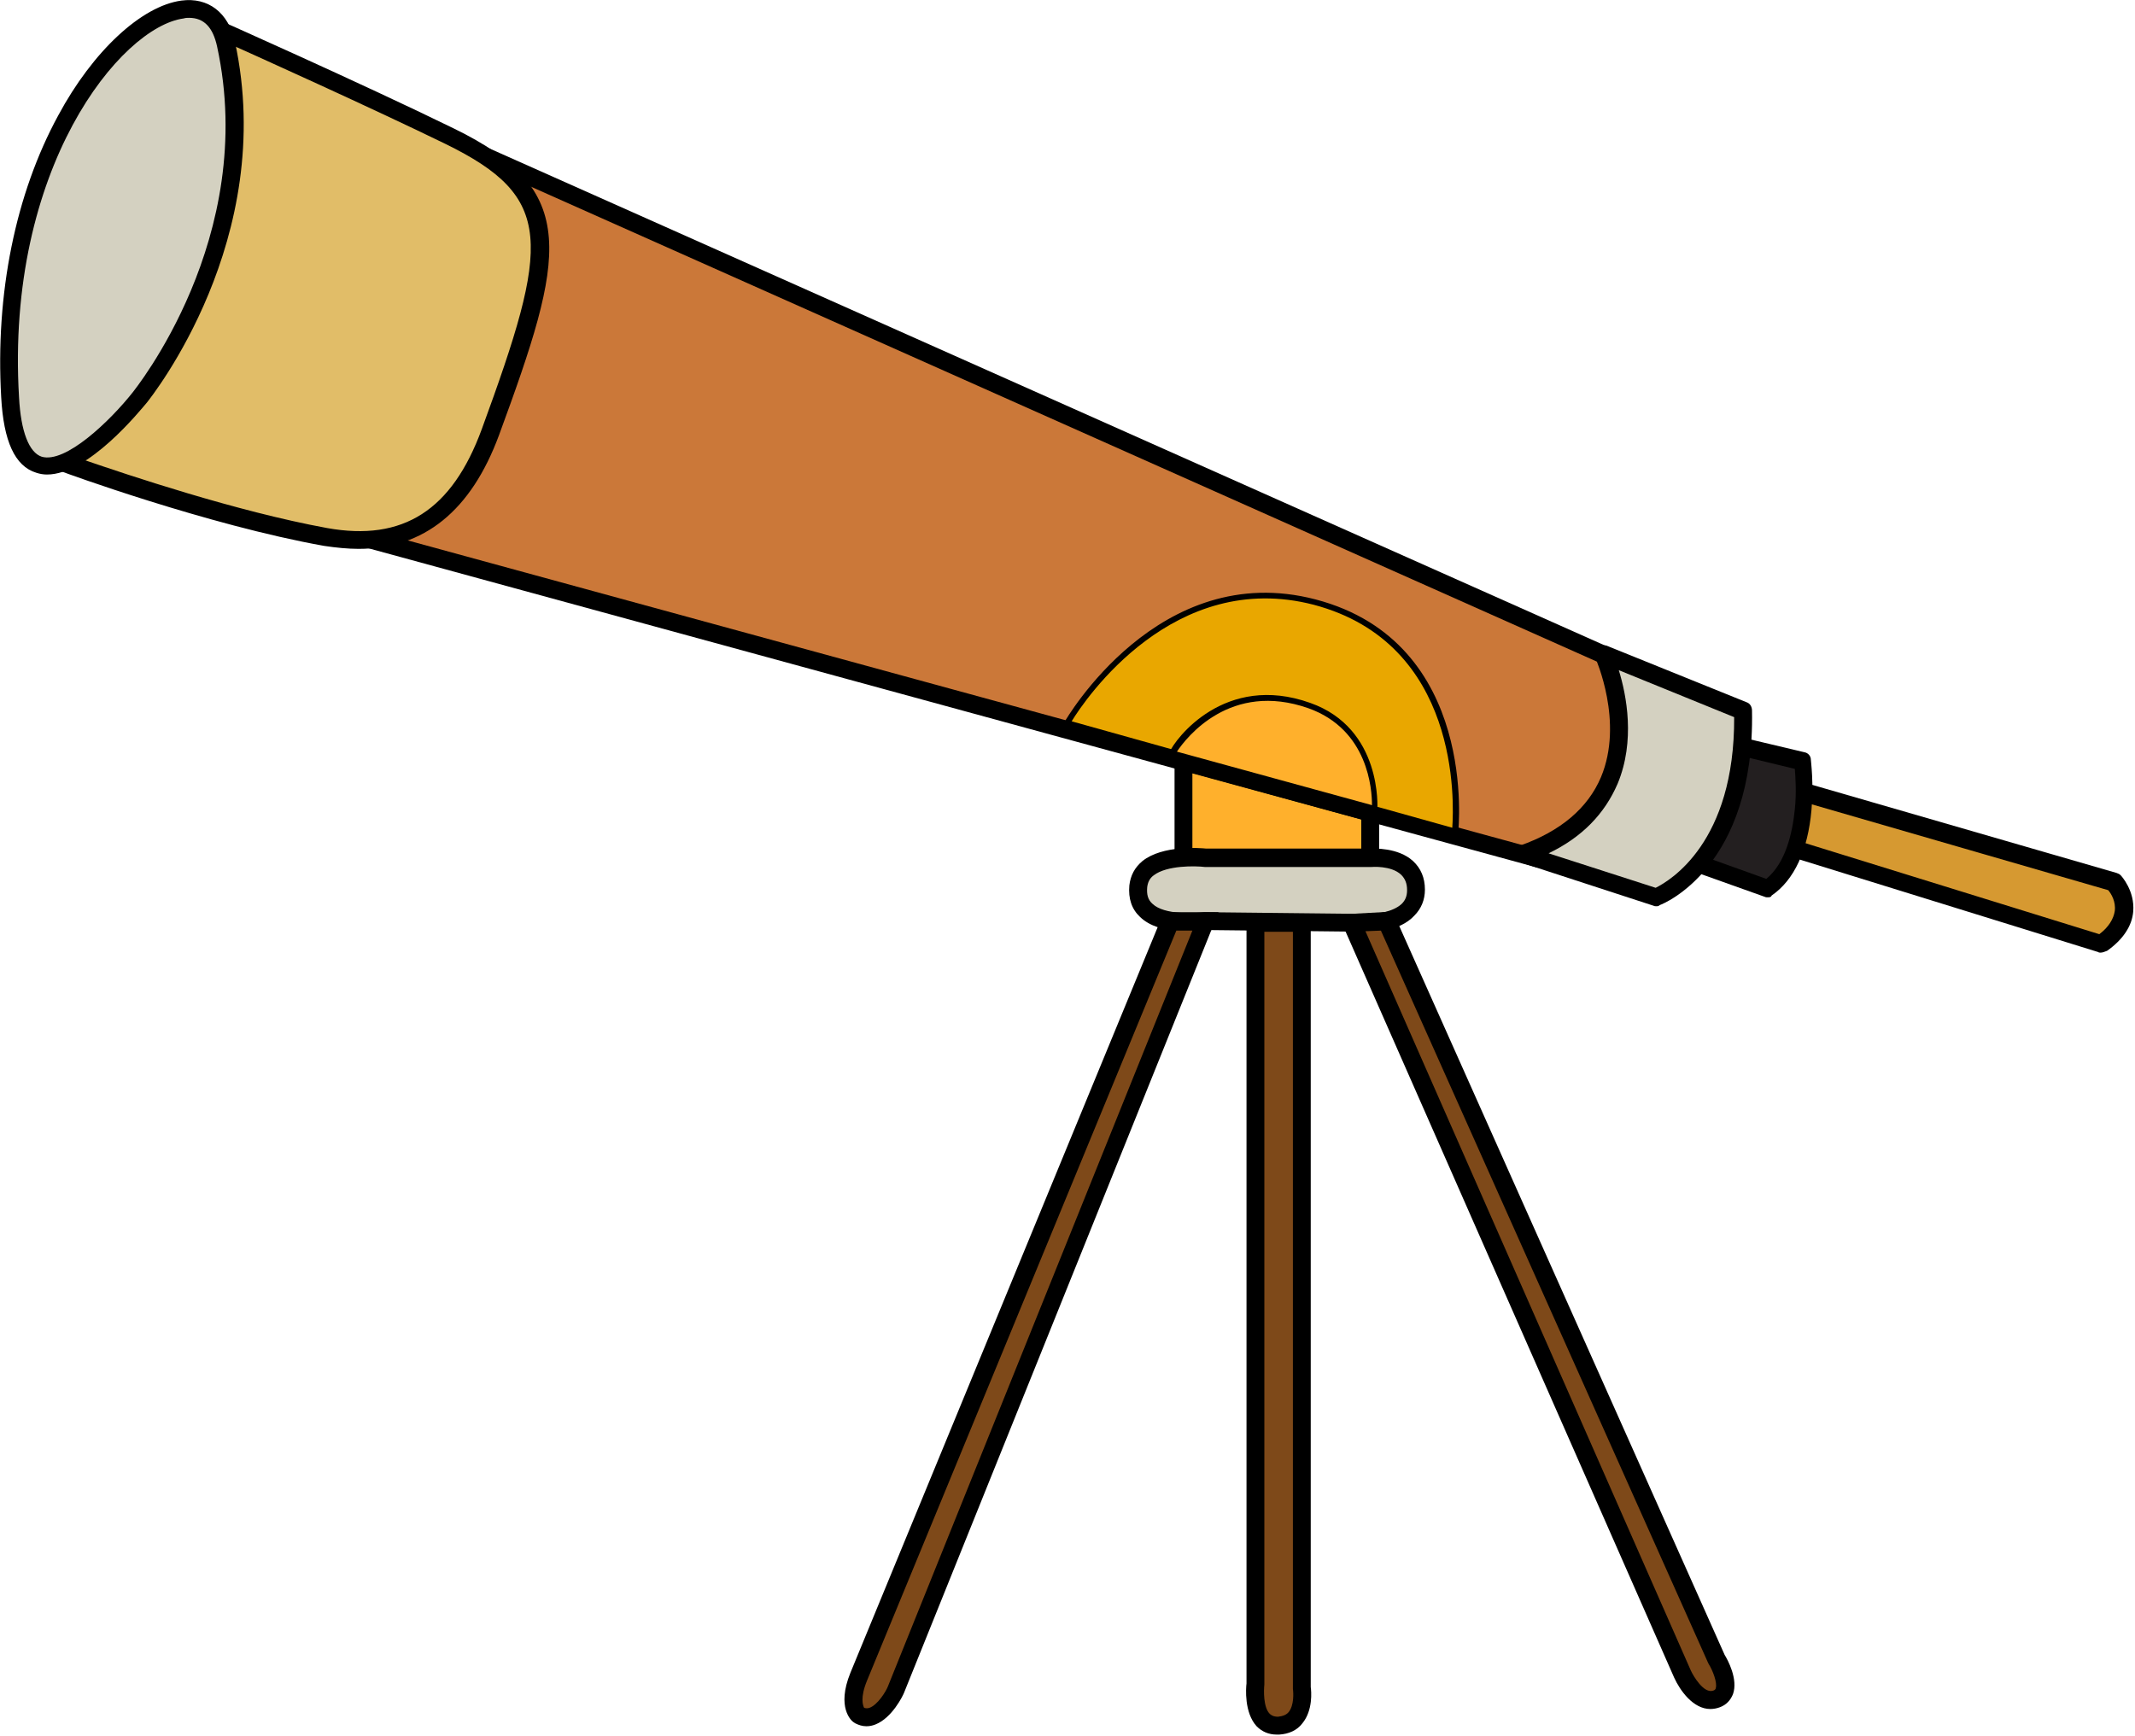 <svg width="359" height="292" viewBox="0 0 359 292" fill="none" xmlns="http://www.w3.org/2000/svg">
<path d="M199 128.1V144.3H230.4V136.7L199 128.1Z" fill="#FFB02C"/>
<path d="M231.9 145.8H197.5V126.1L231.9 135.5V145.8ZM200.5 142.8H228.9V137.8L200.5 130V142.8Z" fill="black"/>
<path d="M302.2 132.9L355.4 148.3C355.4 148.3 360.4 153.6 353.3 158.7L300.7 142.4L302.2 132.9Z" fill="#D69931"/>
<path d="M353.2 160.2C353.1 160.2 352.9 160.2 352.8 160.1L300.2 143.8C299.5 143.6 299 142.9 299.2 142.1L300.8 132.6C300.9 132.2 301.1 131.8 301.5 131.6C301.9 131.4 302.3 131.3 302.7 131.4L355.9 146.8C356.2 146.9 356.4 147 356.6 147.2C356.7 147.3 359 149.8 358.7 153.3C358.5 155.7 357 158 354.3 159.9C353.8 160.1 353.5 160.2 353.2 160.2ZM302.3 141.4L353 157.1C354.6 155.9 355.4 154.5 355.6 153.2C355.8 151.6 355 150.3 354.5 149.7L303.4 134.9L302.3 141.4Z" fill="black"/>
<path d="M291.3 125.2L303.1 128C303.1 128 303.6 131.7 303.2 136.1C302.8 140.9 301.3 146.5 297.2 149.4L282.9 144.3C282.9 144.3 290.5 137.6 291.3 125.2Z" fill="#231F20"/>
<path d="M297.2 150.9C297 150.9 296.9 150.9 296.7 150.8L282.4 145.7C281.9 145.5 281.5 145.1 281.4 144.6C281.3 144.1 281.5 143.5 281.9 143.2C282 143.1 289.1 136.7 289.8 125.1C289.8 124.7 290 124.3 290.4 124C290.8 123.7 291.2 123.6 291.6 123.7L303.4 126.5C304 126.6 304.5 127.1 304.5 127.8C304.5 128 305 131.7 304.6 136.2C304 143 301.7 148 297.9 150.6C297.8 150.9 297.5 150.9 297.2 150.9ZM285.6 143.7L297 147.8C300.3 145.1 301.4 140 301.8 136.1C302.1 133.2 301.9 130.7 301.8 129.3L292.7 127.1C291.7 135.4 287.8 141 285.6 143.7Z" fill="black"/>
<path d="M64.4 18.6L280 114.7C280 114.7 288.3 137.1 258.5 144.3L51.2 87.7L64.4 18.6Z" fill="#CB7839"/>
<path d="M258.5 145.9L49.5 88.8L63.3 16.5L281.2 113.6L281.4 114.2C281.5 114.6 284.7 123.2 280.1 131.8C276.5 138.5 269.4 143.2 258.9 145.8L258.5 145.9ZM52.9 86.6L258.5 142.8C267.9 140.4 274.3 136.3 277.4 130.4C280.7 124.1 279.3 117.7 278.7 115.8L65.5 20.8L52.9 86.6Z" fill="black"/>
<path d="M202.7 154.9C202.7 154.9 190.6 156.8 191.4 149.1C192 143 202.7 144.3 202.7 144.3H230.4C230.4 144.3 238 143.7 238.1 149.7C238.1 155.2 230.4 155.2 230.4 155.2L202.7 154.9Z" fill="#D4D1C1"/>
<path d="M230.4 156.7L202.8 156.4C201.6 156.6 195 157.4 191.7 154.2C190.3 152.9 189.7 151.1 189.9 148.9C190.1 147.2 190.8 145.9 192.1 144.8C195.5 142.1 201.7 142.6 202.8 142.7H230.4C231 142.7 235.1 142.5 237.6 144.8C238.9 146 239.6 147.6 239.6 149.6C239.6 151.3 239 152.8 237.8 154C235.3 156.7 230.8 156.7 230.4 156.7ZM202.6 153.4H202.7L230.4 153.7C231.4 153.7 234.2 153.4 235.7 152C236.3 151.4 236.6 150.7 236.6 149.7C236.6 148.6 236.3 147.8 235.6 147.1C233.9 145.5 230.6 145.8 230.6 145.8H230.5H202.6C201 145.6 196.2 145.5 194 147.2C193.3 147.7 193 148.4 192.9 149.2C192.8 150.4 193 151.3 193.8 152C195.8 153.9 200.9 153.6 202.5 153.4H202.6Z" fill="black"/>
<path d="M144.4 281.9L196.8 154.9H202.8L150.8 284.2C150.8 284.2 148.1 290.2 144.5 288.5C144.4 288.5 142.4 286.9 144.4 281.9Z" fill="#7E4919"/>
<path d="M145.7 290.3C145 290.3 144.4 290.1 143.8 289.8L143.5 289.6C143.2 289.4 140.6 287.2 143 281.3L195.7 153.4H204.9L152 284.7C151.8 285.2 150 288.9 147.2 290C146.7 290.2 146.2 290.3 145.7 290.3ZM145.3 287.2C145.6 287.3 145.9 287.3 146.2 287.2C147.6 286.7 149 284.4 149.3 283.6L200.5 156.5H197.8L145.8 282.6C144.6 285.5 145.1 286.8 145.3 287.2Z" fill="black"/>
<path d="M211.1 155.2H218.9V283.8C218.9 283.8 219.8 289.9 215 290.2C210.2 290.5 211.1 283.1 211.1 283.1V155.2Z" fill="#7E4919"/>
<path d="M214.7 291.7C213.3 291.7 212.2 291.2 211.3 290.3C209.2 288 209.5 283.9 209.6 283.1V153.7H220.4V283.7C220.5 284.4 220.8 287.6 219 289.8C218.1 291 216.7 291.6 215.1 291.7C215 291.7 214.8 291.7 214.7 291.7ZM212.6 156.7V283.2V283.3C212.5 284.2 212.4 287.1 213.5 288.2C213.7 288.4 214.1 288.7 214.9 288.7C215.7 288.6 216.3 288.4 216.7 287.9C217.6 286.8 217.5 284.7 217.4 284V283.8V156.7H212.6Z" fill="black"/>
<path d="M227.3 155.2L282.9 281.5C282.9 281.5 285.3 286.9 288.6 285.7C291.9 284.4 288.6 279 288.6 279L233.2 154.9L227.3 155.2Z" fill="#7E4919"/>
<path d="M287.6 287.4C284.7 287.4 282.5 284.3 281.5 282.1L225 153.8L234.2 153.3L290 278.3C290.5 279.1 292.3 282.4 291.4 284.9C291 285.9 290.3 286.7 289.2 287.1C288.7 287.3 288.1 287.4 287.6 287.4ZM229.6 156.6L284.3 280.9C284.7 281.8 286.5 284.9 288.1 284.3C288.4 284.2 288.5 284 288.5 283.9C288.8 283 288 280.9 287.3 279.8L287.2 279.6L232.2 156.5L229.6 156.6Z" fill="black"/>
<path d="M179.4 121.6C179.4 121.6 194.7 94.3 221 101.2C248.4 108.4 244.6 139.8 244.6 139.8L179.4 121.6Z" fill="#E9A700"/>
<path d="M245.1 140.5L244.5 140.3L178.7 122L179 121.4C179.2 121.1 194.8 93.9 221.2 100.8C248.7 108 245.2 139.6 245.2 140L245.1 140.5ZM180.2 121.3L244.2 139.2C244.5 134.9 245.5 108.2 220.9 101.7C197.4 95.6 182.5 117.5 180.2 121.3Z" fill="black"/>
<path d="M256.1 143.7L278.5 151C278.5 151 293.6 145.2 293.1 119.7L269.6 110.1C269.6 110.1 281 134.8 256.1 143.7Z" fill="#D4D1C1"/>
<path d="M278.5 152.4C278.3 152.4 278.2 152.4 278 152.3L255.6 145C255 144.8 254.6 144.2 254.6 143.6C254.6 143 255 142.4 255.6 142.2C262.4 139.8 267 135.9 269.2 130.7C273.1 121.4 268.3 110.8 268.3 110.7C268 110.1 268.2 109.5 268.6 109C269 108.6 269.7 108.4 270.2 108.6L293.7 118.1C294.3 118.3 294.6 118.9 294.6 119.5C295.1 145.8 279.7 152 279.1 152.2C278.9 152.4 278.7 152.4 278.5 152.4ZM260.4 143.5L278.4 149.3C280.8 148.1 291.7 141.7 291.6 120.6L272.2 112.7C273.5 116.9 275 124.6 272 131.8C269.8 136.9 266 140.8 260.4 143.5Z" fill="black"/>
<path d="M10.9 77.8C10.9 77.8 35.1 86.8 54.7 90.3C67.1 92.5 76.8 87.9 82.4 72.7C93.8 41.8 95.5 32.6 75.5 22.9C60.4 15.4 34.7 4 34.7 4C34.7 4 41.7 59.6 10.9 77.8Z" fill="#E1BD68"/>
<path d="M60.3 92.3C58.5 92.3 56.5 92.1 54.5 91.8C34.9 88.3 10.6 79.4 10.4 79.3L7.4 78.2L10.1 76.6C39.7 59.1 33.3 4.7 33.2 4.2L32.9 1.6L35.3 2.7C35.6 2.8 61.2 14.2 76.3 21.6C97.7 32 95 43 83.9 73.2C79.2 85.9 71.3 92.3 60.3 92.3ZM14.3 77.4C21.3 79.8 39.7 86 55 88.8C67.8 91.1 76 85.8 81 72.2C92.5 40.8 93.3 33.2 74.9 24.2C62.6 18.2 43.1 9.4 36.4 6.4C36.8 11.2 37.4 22 35.8 34.3C33.2 54.4 25.8 69.3 14.3 77.4Z" fill="black"/>
<path d="M23.4 66.8C23.4 66.8 3.1 92.7 1.6 66.8C-1.3 15.8 34 -11.1 38 7.3C45.2 40.7 23.4 66.8 23.4 66.8Z" fill="#D4D1C1"/>
<path d="M7.9 79.8C7.3 79.8 6.7 79.7 6.1 79.5C2.5 78.4 0.6 74.2 0.2 66.8C-0.8 49.4 2.6 32.6 9.8 19.4C15.6 8.6 23.8 1 30.5 0.1C35 -0.5 38.4 2.1 39.5 7C46.7 40.2 25.4 66.8 24.7 67.7C23.5 69.1 14.9 79.8 7.9 79.8ZM31.8 3C31.5 3 31.2 3 30.9 3.1C20.3 4.5 0.9 28.3 3.2 66.8C3.5 72.6 4.9 76.1 7 76.8C11 78 18.5 70.8 22.3 66C22.5 65.7 43.5 40 36.5 7.8C35.8 4.6 34.3 3 31.8 3Z" fill="black"/>
<path d="M197.1 126.8C196.3 128.2 203.9 113 220.2 118.7C232.1 122.9 231.2 136.1 231.2 136.1L197.1 126.8Z" fill="#FFB02C"/>
<path d="M231.6 136.8L197.2 127.3C197 127.4 196.9 127.3 196.8 127.3L196.4 127.1L196.6 126.6C197.6 124.2 206 113.1 220.3 118.2C232.5 122.5 231.6 136 231.6 136.1V136.8ZM197.9 126.4L230.7 135.4C230.7 132.8 230.1 122.7 220 119.1C206.9 114.5 199.5 124 197.9 126.4Z" fill="black"/>
</svg>
